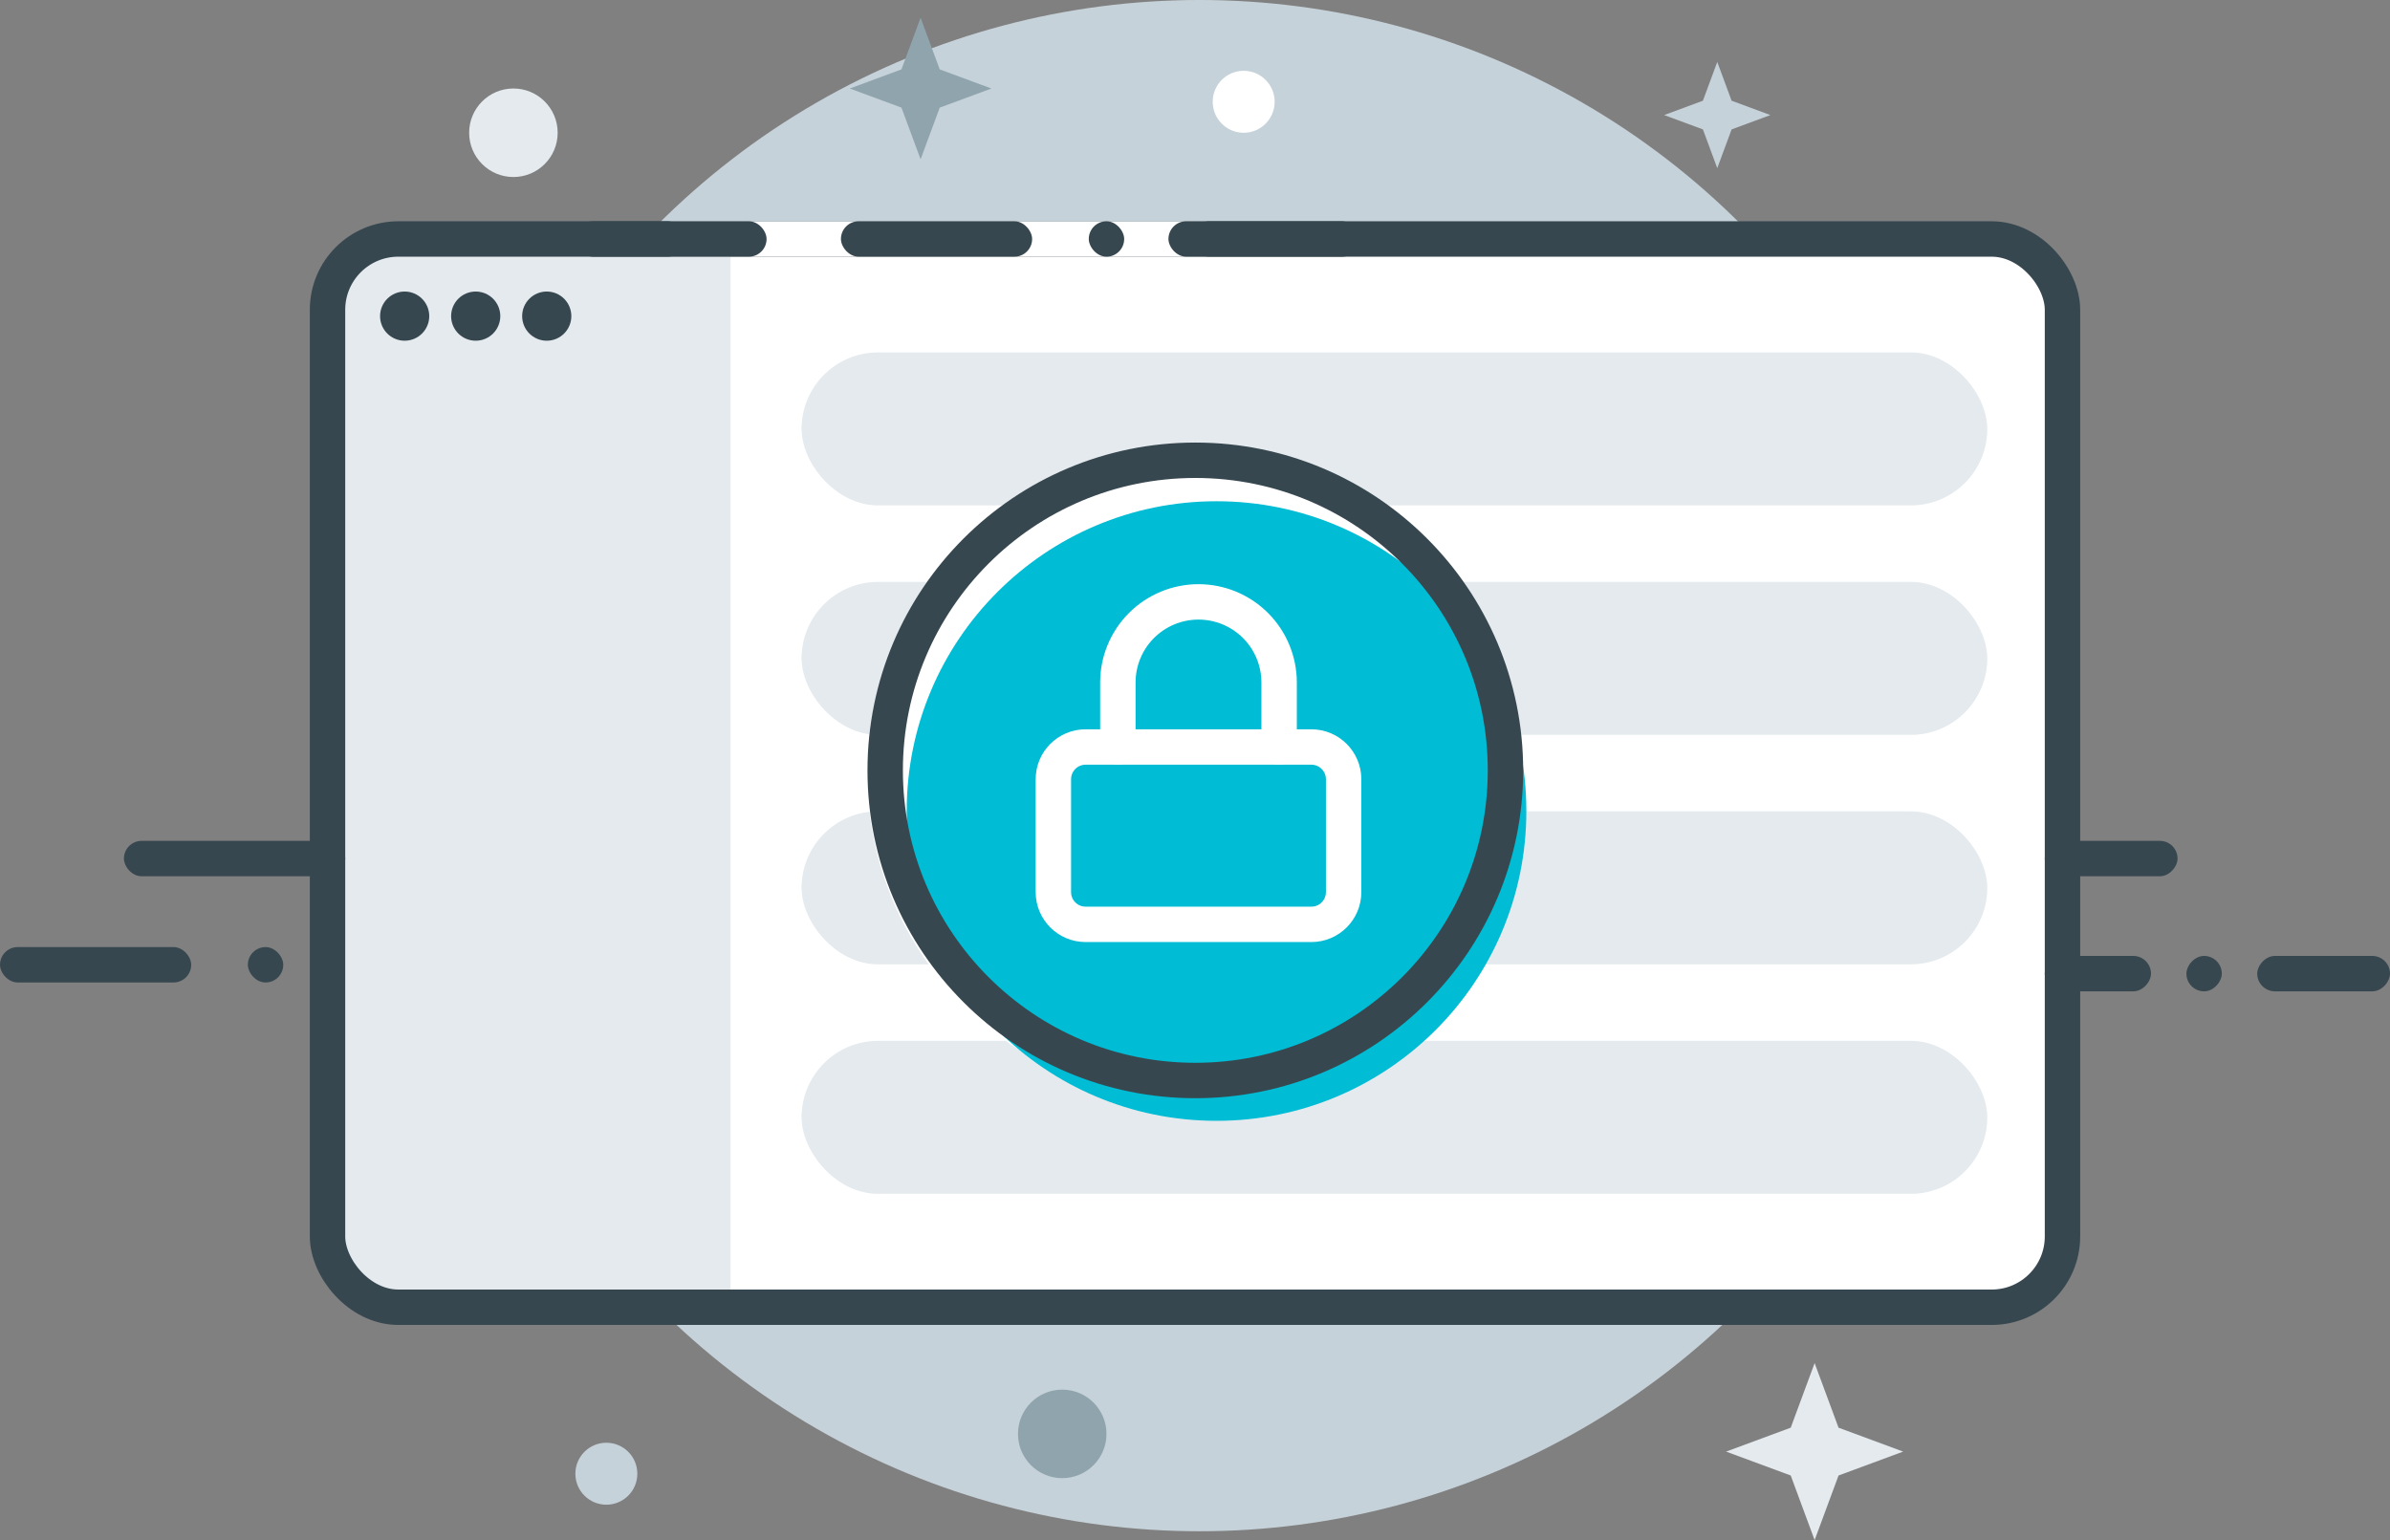 <svg width="270" height="174" viewBox="0 0 270 174" fill="none" xmlns="http://www.w3.org/2000/svg">
    <rect x="0" y="0" width="270" height="174" fill="#808080" stroke="none"/>
    <circle cx="135.5" cy="86.5" r="86.5" fill="#C6D2D9"/>
    <rect x="37" y="26" width="195.683" height="123" rx="10" fill="white"/>
    <path d="M37 36C37 30.477 41.477 26 47 26H82.531V146.693H47C41.477 146.693 37 142.216 37 136.693V36Z" fill="#E4EAEE"/>
    <rect x="37" y="27" width="196" height="120.691" rx="8" stroke="#37474F" stroke-width="4"/>
    <rect width="12" height="4" rx="2" transform="matrix(-1 0 0 1 243 108)" fill="#37474F"/>
    <rect width="15" height="4" rx="2" transform="matrix(-1 0 0 1 270 108)" fill="#37474F"/>
    <rect width="15" height="4" rx="2" transform="matrix(-1 0 0 1 246 94.999)" fill="#37474F"/>
    <rect width="4" height="4" rx="2" transform="matrix(-1 0 0 1 251 108)" fill="#37474F"/>
    <circle cx="45.715" cy="35.716" r="2.778" fill="#37474F"/>
    <circle cx="53.741" cy="35.716" r="2.778" fill="#37474F"/>
    <circle cx="61.766" cy="35.716" r="2.778" fill="#37474F"/>
    <circle cx="120" cy="162" r="5" fill="#90A4AE"/>
    <circle cx="58" cy="14.999" r="5" fill="#E4EAEE"/>
    <circle cx="140.5" cy="11.499" r="3.5" fill="white"/>
    <rect x="90.555" y="39.815" width="133.951" height="17.284" rx="8.642" fill="#E4EAEE"/>
    <rect x="90.555" y="65.741" width="133.951" height="17.284" rx="8.642" fill="#E4EAEE"/>
    <rect x="90.555" y="91.666" width="133.951" height="17.284" rx="8.642" fill="#E4EAEE"/>
    <rect x="90.555" y="117.593" width="133.951" height="17.284" rx="8.642" fill="#E4EAEE"/>
    <circle cx="135" cy="87.346" r="37.037" fill="white"/>
    <circle cx="137.432" cy="91.63" r="35" fill="#00BCD4"/>
    <circle cx="135.037" cy="87.037" r="35.037" stroke="#37474F" stroke-width="4"/>
    <rect x="74" y="25" width="64" height="4" rx="2" fill="white"/>
    <rect x="132" y="25" width="21.6" height="4" rx="2" fill="#37474F"/>
    <rect x="95" y="25" width="21.6" height="4" rx="2" fill="#37474F"/>
    <rect x="65" y="25" width="21.6" height="4" rx="2" fill="#37474F"/>
    <rect x="123" y="25" width="4" height="4" rx="2" fill="#37474F"/>
    <rect y="107" width="21.6" height="4" rx="2" fill="#37474F"/>
    <rect x="14" y="94.999" width="25" height="4" rx="2" fill="#37474F"/>
    <rect x="28" y="107" width="4" height="4" rx="2" fill="#37474F"/>
    <path d="M104 2L106.161 7.839L112 10L106.161 12.16L104 18L101.839 12.16L96 10L101.839 7.839L104 2Z" fill="#90A4AE"/>
    <path d="M205 154L207.701 161.299L215 164L207.701 166.7L205 174L202.299 166.7L195 164L202.299 161.299L205 154Z" fill="#E4EAEE"/>
    <circle cx="68.5" cy="166.5" r="3.5" fill="#C6D2D9"/>
    <path d="M194 7L195.621 11.379L200 12.999L195.621 14.62L194 19L192.379 14.62L188 12.999L192.379 11.379L194 7Z" fill="#C6D2D9"/>
    <path d="M148.146 84.395H122.643C120.631 84.395 119 86.026 119 88.038V100.79C119 102.802 120.631 104.433 122.643 104.433H148.146C150.158 104.433 151.79 102.802 151.79 100.79V88.038C151.79 86.026 150.158 84.395 148.146 84.395Z" stroke="white" stroke-width="4" stroke-linecap="round" stroke-linejoin="round"/>
    <path d="M126.286 84.395V77.108C126.286 74.693 127.246 72.376 128.954 70.668C130.662 68.96 132.979 68 135.394 68C137.81 68 140.127 68.96 141.835 70.668C143.543 72.376 144.503 74.693 144.503 77.108V84.395" stroke="white" stroke-width="4" stroke-linecap="round" stroke-linejoin="round"/>
</svg>